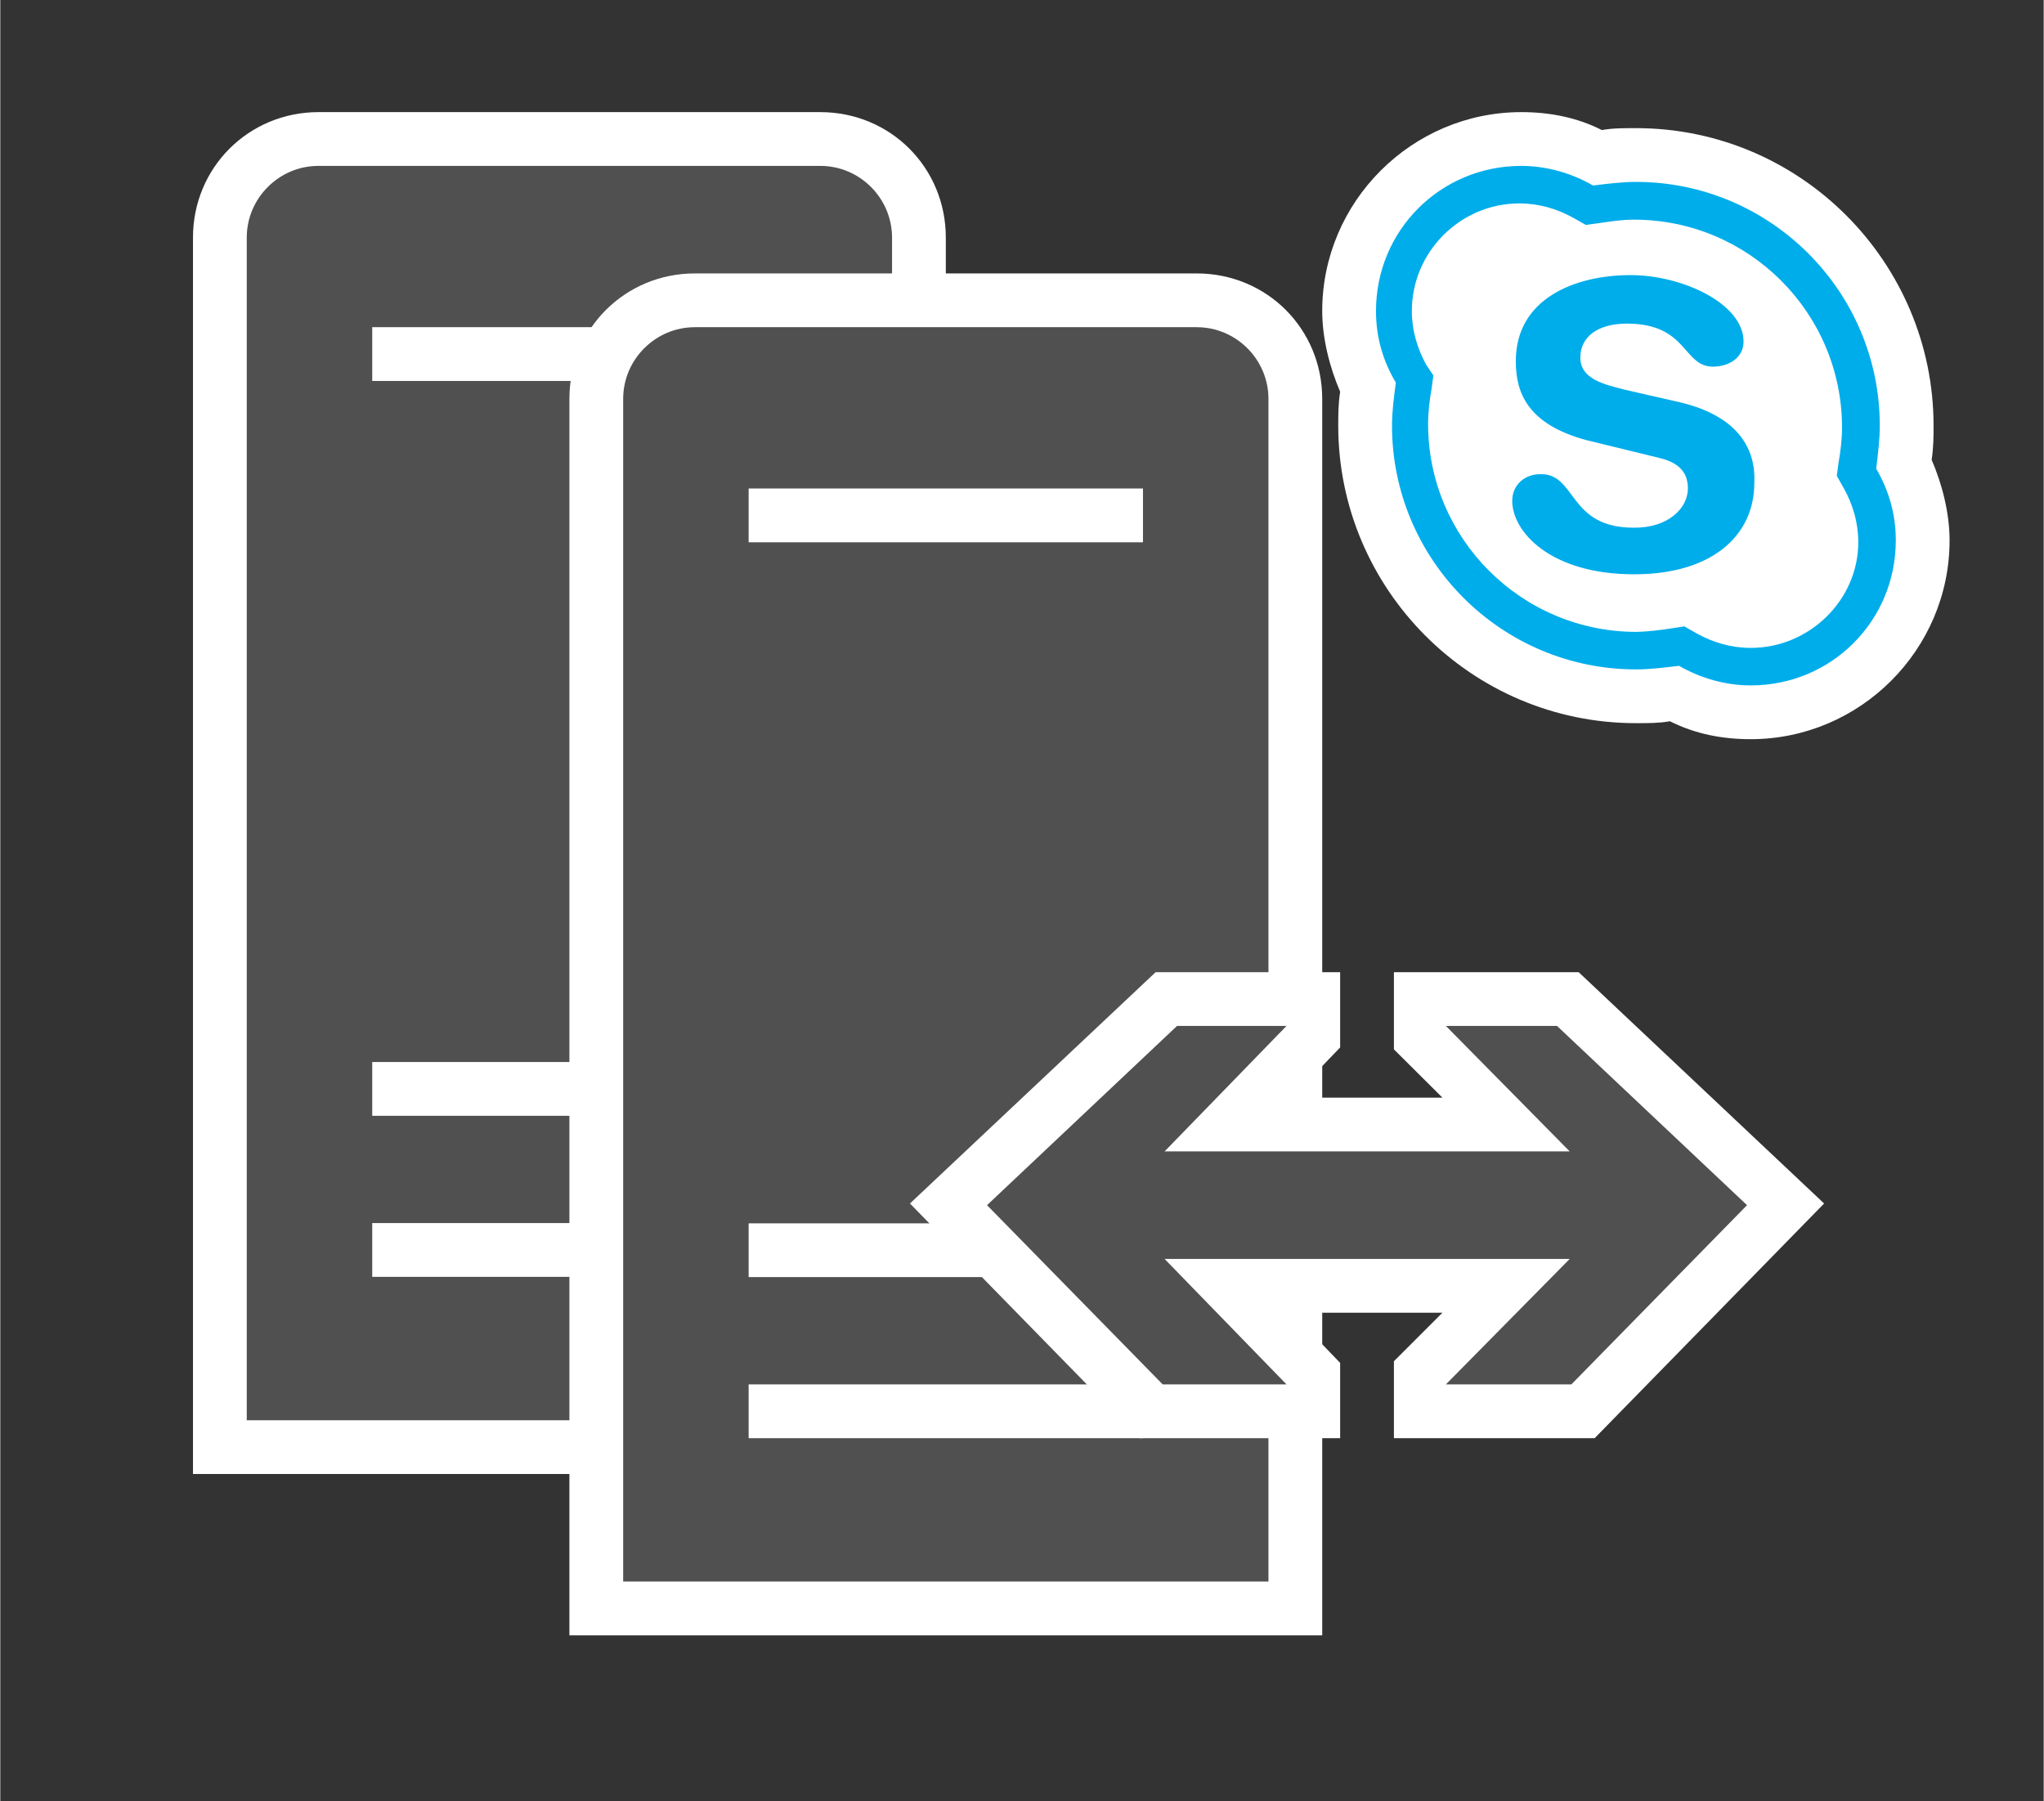 <?xml version="1.0" encoding="UTF-8" standalone="no"?>
<!DOCTYPE svg PUBLIC "-//W3C//DTD SVG 1.1//EN" "http://www.w3.org/Graphics/SVG/1.1/DTD/svg11.dtd">
<!-- Generated by Microsoft Visio, SVG Export Skype for Business Edge Server Pool.svg Page-1 -->
<svg xmlns="http://www.w3.org/2000/svg" xmlns:xlink="http://www.w3.org/1999/xlink" xmlns:ev="http://www.w3.org/2001/xml-events"
		xmlns:v="http://schemas.microsoft.com/visio/2003/SVGExtensions/" width="1.188in" height="1.047in"
		viewBox="0 0 85.5 75.375" xml:space="preserve" color-interpolation-filters="sRGB" class="st4">
	<rect x="0" y="0" width="85.5" height="75.375" fill="#333333" stroke="none"/>
	<v:documentProperties v:langID="4108" v:metric="true" v:viewMarkup="false"/>

	<style type="text/css">
	<![CDATA[
		.st1 {fill:#ffffff;stroke:none;stroke-linecap:butt;stroke-width:0.75}
		.st2 {fill:#505050;stroke:none;stroke-linecap:butt;stroke-width:0.75}
		.st3 {fill:#00adeb;stroke:none;stroke-linecap:butt;stroke-width:0.75}
		.st4 {fill:none;fill-rule:evenodd;font-size:12px;overflow:visible;stroke-linecap:square;stroke-miterlimit:3}
	]]>
	</style>

	<g v:mID="0" v:index="1" v:groupContext="foregroundPage">
		<title>Page-1</title>
		<v:pageProperties v:drawingScale="0.0393701" v:pageScale="0.0393701" v:drawingUnits="24" v:shadowOffsetX="8.50394"
				v:shadowOffsetY="-8.50394"/>
		<v:layer v:name="symbols" v:index="0"/>
		<g id="group946-1" transform="translate(8.062,-6.938)" v:mID="946" v:groupContext="group" v:layerMember="0">
			<title>Skype for Business Edge Server Pool</title>
			<g id="group947-2" v:mID="947" v:groupContext="group" v:layerMember="0">
				<title>Sheet.947</title>
				<g id="group948-3" transform="translate(-3.17746E-13,-6.75)" v:mID="948" v:groupContext="group" v:layerMember="0">
					<title>Sheet.948</title>
					<g id="shape949-4" v:mID="949" v:groupContext="shape" v:layerMember="0">
						<title>Sheet.949</title>
						<path d="M0 75.37 L0 23.63 C-0 20.7 2.33 18.38 5.25 18.38 L26.25 18.38 C29.18 18.38 31.5 20.7 31.5 23.63
									 L31.5 75.37 L0 75.37 Z" class="st1"/>
					</g>
					<g id="shape950-6" v:mID="950" v:groupContext="shape" v:layerMember="0" transform="translate(2.25,-2.25)">
						<title>Sheet.950</title>
						<path d="M24 22.88 L3 22.88 C1.35 22.88 0 24.23 0 25.88 L0 75.37 L27 75.37 L27 25.88 C27 24.23 25.65 22.88
									 24 22.88 ZM21.75 69.37 L5.25 69.37 L5.25 67.12 L21.75 67.12 L21.75 69.37 ZM21.75 62.63 L5.25
									 62.63 L5.25 60.38 L21.75 60.38 L21.75 62.63 ZM21.75 31.88 L5.25 31.88 L5.25 29.63 L21.75 29.63
									 L21.75 31.88 Z" class="st2"/>
					</g>
				</g>
				<g id="group951-8" transform="translate(15.75,1.13687E-13)" v:mID="951" v:groupContext="group" v:layerMember="0">
					<title>Sheet.951</title>
					<g id="shape952-9" v:mID="952" v:groupContext="shape" v:layerMember="0">
						<title>Sheet.952</title>
						<path d="M0 75.37 L0 23.63 C-0 20.7 2.33 18.38 5.25 18.38 L26.25 18.38 C29.18 18.38 31.5 20.7 31.5 23.63
									 L31.5 75.37 L0 75.37 Z" class="st1"/>
					</g>
					<g id="shape953-11" v:mID="953" v:groupContext="shape" v:layerMember="0" transform="translate(2.25,-2.25)">
						<title>Sheet.953</title>
						<path d="M24 22.88 L3 22.88 C1.35 22.88 0 24.23 0 25.88 L0 75.37 L27 75.37 L27 25.88 C27 24.23 25.65 22.88
									 24 22.88 ZM21.75 69.37 L5.25 69.37 L5.25 67.12 L21.75 67.12 L21.75 69.37 ZM21.75 62.63 L5.25
									 62.63 L5.25 60.38 L21.75 60.38 L21.75 62.63 ZM21.75 31.88 L5.25 31.88 L5.25 29.63 L21.75 29.63
									 L21.75 31.88 Z" class="st2"/>
					</g>
				</g>
				<g id="group954-13" transform="translate(47.25,-37.5)" v:mID="954" v:groupContext="group" v:layerMember="0">
					<title>Sheet.954</title>
					<g id="shape955-14" v:mID="955" v:groupContext="shape" v:layerMember="0">
						<title>Sheet.955</title>
						<path d="M17.93 75.37 C16.73 75.37 15.6 75.15 14.55 74.62 C14.1 74.7 13.65 74.7 13.13 74.7 C6.23 74.7 0.67
									 69.08 0.67 62.25 C0.67 61.8 0.67 61.35 0.75 60.83 C0.3 59.78 0 58.58 0 57.45 C0 52.88 3.75 49.13
									 8.33 49.13 C9.52 49.13 10.65 49.35 11.7 49.88 C12.15 49.8 12.6 49.8 13.13 49.8 C20.03 49.8 25.58
									 55.43 25.58 62.25 C25.58 62.7 25.58 63.15 25.5 63.68 C25.95 64.72 26.25 65.93 26.25 67.05 C26.25
									 71.63 22.5 75.37 17.93 75.37 Z" class="st1"/>
					</g>
					<g id="shape956-16" v:mID="956" v:groupContext="shape" v:layerMember="0" transform="translate(2.25,-2.25)">
						<title>Sheet.956</title>
						<path d="M20.93 66.3 C21 65.7 21.08 65.1 21.08 64.5 C21.08 58.88 16.5 54.3 10.88 54.3 C10.28 54.3 9.68 54.38
									 9.08 54.45 C8.18 53.93 7.13 53.63 6.08 53.63 C2.7 53.63 0 56.33 0 59.7 C-0 60.83 0.3 61.8 0.83
									 62.7 C0.75 63.3 0.67 63.9 0.67 64.5 C0.67 70.12 5.25 74.7 10.88 74.7 C11.48 74.7 12.08 74.62
									 12.68 74.55 C13.58 75.07 14.63 75.37 15.68 75.37 C19.05 75.37 21.75 72.68 21.75 69.3 C21.75
									 68.18 21.45 67.2 20.93 66.3 ZM15.68 73.8 C14.85 73.8 14.1 73.57 13.43 73.2 L12.9 72.9 L12.38
									 72.98 C11.93 73.05 11.4 73.12 10.88 73.13 C6.08 73.12 2.18 69.22 2.18 64.43 C2.18 63.9 2.25
									 63.38 2.33 62.93 L2.4 62.4 L2.1 61.95 C1.73 61.27 1.5 60.52 1.5 59.7 C1.5 57.23 3.53 55.2 6
									 55.2 C6.83 55.2 7.58 55.43 8.25 55.8 L8.78 56.1 L9.3 56.03 C9.83 55.95 10.28 55.88 10.8 55.88
									 C15.6 55.88 19.5 59.78 19.5 64.58 C19.5 65.1 19.43 65.62 19.35 66.08 L19.28 66.6 L19.58 67.13
									 C19.95 67.8 20.18 68.55 20.18 69.38 C20.18 71.78 18.15 73.8 15.68 73.8 Z" class="st3"/>
					</g>
					<g id="shape957-18" v:mID="957" v:groupContext="shape" v:layerMember="0" transform="translate(7.95,-6.9)">
						<title>Sheet.957</title>
						<path d="M7.05 68.18 L4.73 67.65 C3.83 67.42 2.85 67.2 2.85 66.3 C2.85 65.47 3.53 64.88 4.8 64.88 C7.35 64.88
									 7.13 66.68 8.4 66.68 C9.08 66.68 9.68 66.3 9.68 65.63 C9.68 64.05 7.13 62.85 4.95 62.85 C2.63
									 62.85 0.15 63.83 0.15 66.45 C0.15 67.73 0.6 69.07 3.08 69.75 L6.15 70.5 C7.13 70.73 7.35 71.25
									 7.35 71.78 C7.35 72.6 6.53 73.43 5.1 73.42 C2.33 73.43 2.7 71.17 1.2 71.18 C0.52 71.17 0 71.63
									 0 72.3 C0 73.57 1.57 75.37 5.1 75.37 C8.4 75.37 10.13 73.72 10.13 71.55 C10.2 70.2 9.53 68.78
									 7.05 68.18 Z" class="st3"/>
					</g>
				</g>
				<g id="group958-20" transform="translate(30,-8.25)" v:mID="958" v:groupContext="group" v:layerMember="0">
					<title>Sheet.958</title>
					<g id="shape959-21" v:mID="959" v:groupContext="shape" v:layerMember="0">
						<title>Sheet.959</title>
						<path d="M27.98 55.87 L20.25 55.87 L20.25 59.1 L22.28 61.12 L15.98 61.12 L18 59.02 L18 55.87 L10.28 55.87
									 L0 65.55 L9.6 75.37 L18 75.37 L18 72.22 L15.98 70.12 L22.28 70.12 L20.25 72.15 L20.25 75.37
									 L28.65 75.37 L38.25 65.55 L27.98 55.87 Z" class="st1"/>
					</g>
					<g id="shape960-23" v:mID="960" v:groupContext="shape" v:layerMember="0" transform="translate(3.225,-2.25)">
						<title>Sheet.960</title>
						<path d="M12.53 75.37 L7.43 70.12 L24.38 70.12 L19.2 75.37 L24.45 75.37 L31.8 67.87 L23.85 60.37 L19.2 60.37
									 L24.38 65.62 L7.43 65.62 L12.53 60.37 L7.95 60.37 L0 67.87 L7.35 75.37 L12.53 75.37 Z"
								class="st2"/>
					</g>
				</g>
			</g>
		</g>
	</g>
</svg>
